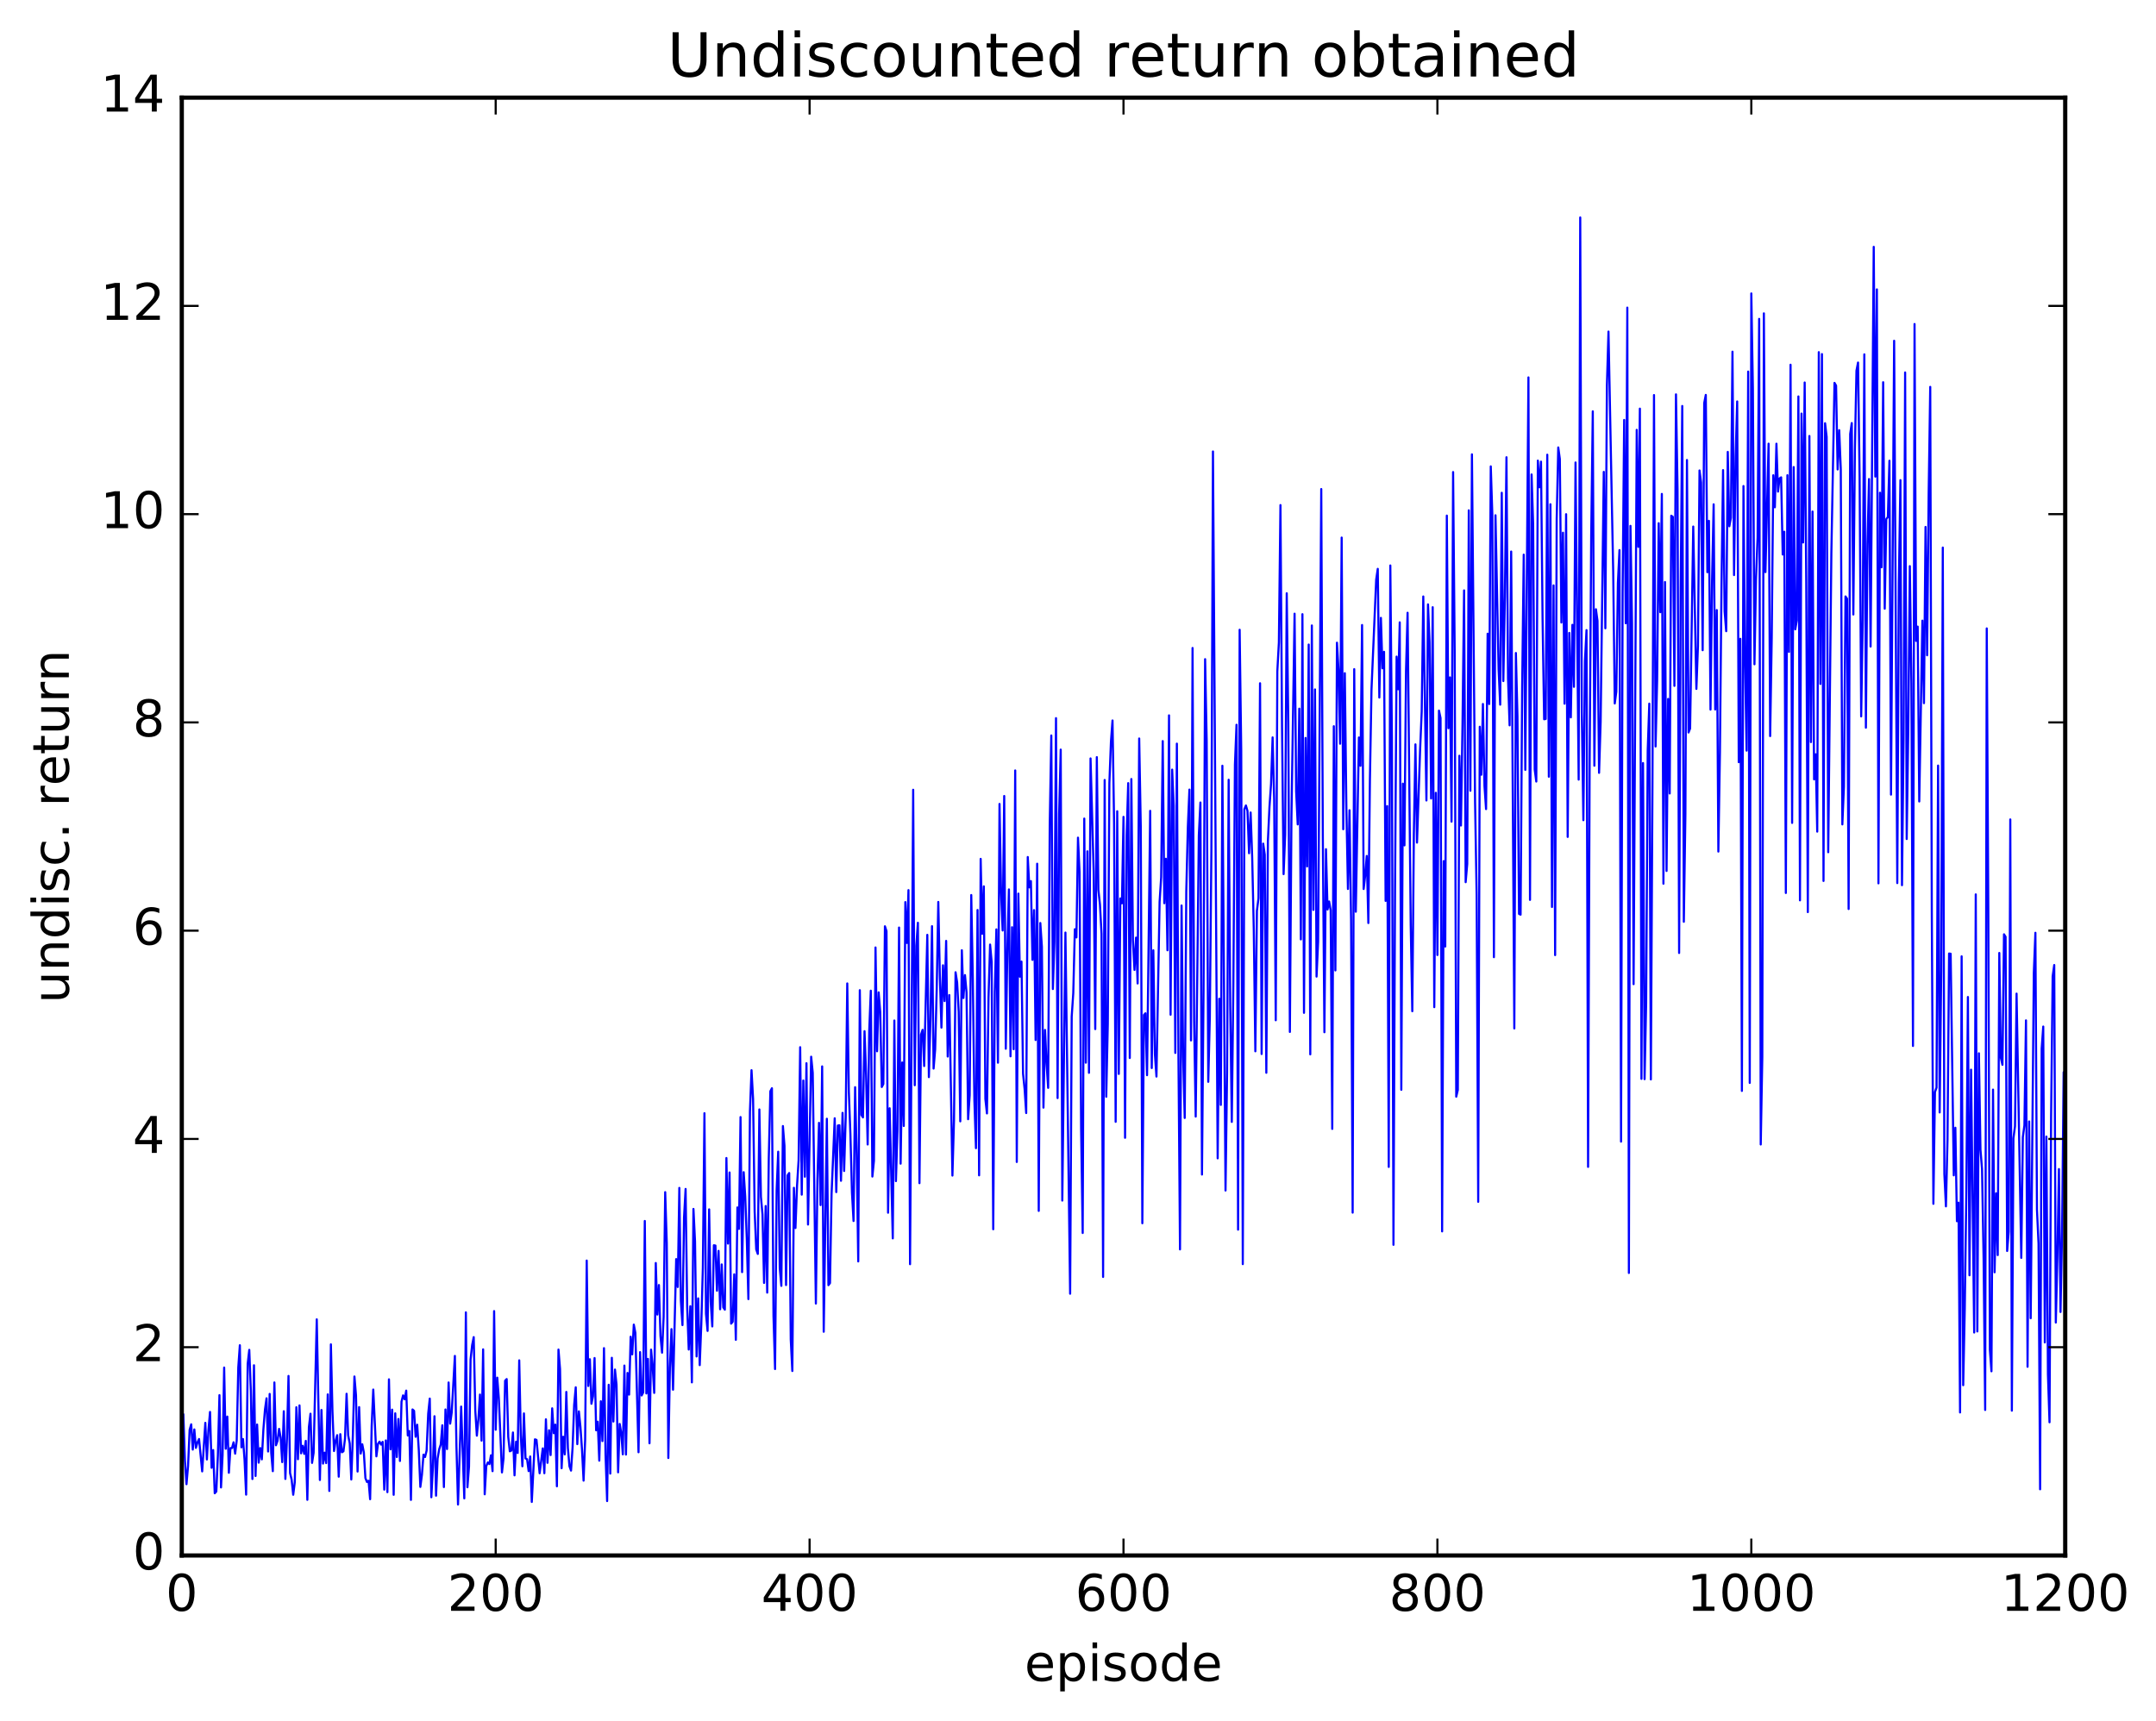<?xml version="1.0" encoding="utf-8" standalone="no"?>
<!DOCTYPE svg PUBLIC "-//W3C//DTD SVG 1.1//EN"
  "http://www.w3.org/Graphics/SVG/1.1/DTD/svg11.dtd">
<!-- Created with matplotlib (http://matplotlib.org/) -->
<svg height="408pt" version="1.1" viewBox="0 0 511 408" width="511pt" xmlns="http://www.w3.org/2000/svg" xmlns:xlink="http://www.w3.org/1999/xlink">
 <defs>
  <style type="text/css">
*{stroke-linecap:butt;stroke-linejoin:round;stroke-miterlimit:100000;}
  </style>
 </defs>
 <g id="figure_1">
  <g id="patch_1">
   <path d="M 0 408.169 
L 511.954 408.169 
L 511.954 0 
L 0 0 
z
" style="fill:#ffffff;"/>
  </g>
  <g id="axes_1">
   <g id="patch_2">
    <path d="M 43.084 368.742 
L 489.484 368.742 
L 489.484 23.142 
L 43.084 23.142 
z
" style="fill:#ffffff;"/>
   </g>
   <g id="line2d_1">
    <path clip-path="url(#p0ffde5226d)" d="M 43.456 335.354 
L 43.828 346.202 
L 44.2 351.844 
L 44.572 347.537 
L 44.944 338.972 
L 45.316 337.65 
L 45.688 343.638 
L 46.06 338.864 
L 46.432 343.232 
L 46.804 341.949 
L 47.176 341.132 
L 47.92 348.811 
L 48.664 337.299 
L 49.036 345.98 
L 49.408 338.985 
L 49.78 334.716 
L 50.152 347.952 
L 50.524 343.749 
L 50.896 353.991 
L 51.268 353.584 
L 51.64 345.016 
L 52.012 330.736 
L 52.384 352.616 
L 52.756 344.943 
L 53.128 324.196 
L 53.5 343.438 
L 53.872 335.815 
L 54.244 349.133 
L 54.616 343.29 
L 54.988 343.266 
L 55.36 341.912 
L 55.732 344.602 
L 56.104 341.506 
L 56.476 324.163 
L 56.848 318.905 
L 57.22 343.102 
L 57.592 341.134 
L 57.964 346.102 
L 58.336 354.323 
L 58.708 323.306 
L 59.08 320 
L 59.452 329.634 
L 59.824 350.618 
L 60.196 323.655 
L 60.568 349.897 
L 60.94 337.701 
L 61.312 346.742 
L 61.684 343.278 
L 62.056 345.958 
L 62.428 338.83 
L 62.8 334.167 
L 63.172 331.481 
L 63.544 344.095 
L 63.916 330.443 
L 64.288 344.436 
L 64.66 348.759 
L 65.032 327.727 
L 65.404 342.618 
L 65.776 341.577 
L 66.148 338.733 
L 66.52 340.813 
L 66.892 346.613 
L 67.264 334.546 
L 67.636 350.599 
L 68.008 341.075 
L 68.38 326.182 
L 68.752 349.213 
L 69.124 350.787 
L 69.496 354.35 
L 69.868 351.369 
L 70.24 333.602 
L 70.612 345.926 
L 70.984 333.17 
L 71.356 344.528 
L 71.728 342.736 
L 72.1 344.647 
L 72.472 341.578 
L 72.844 355.551 
L 73.216 338.311 
L 73.588 335.138 
L 73.96 346.801 
L 74.332 344.397 
L 75.076 312.767 
L 75.82 350.851 
L 76.192 334.254 
L 76.564 346.961 
L 76.936 344.378 
L 77.308 346.848 
L 77.68 330.559 
L 78.052 353.444 
L 78.424 318.695 
L 78.796 334.569 
L 79.168 343.984 
L 79.54 341.589 
L 79.912 340.223 
L 80.284 350.067 
L 80.656 339.985 
L 81.028 344.284 
L 81.4 344.051 
L 81.772 341.023 
L 82.144 330.412 
L 82.516 340.231 
L 82.888 342.164 
L 83.26 350.726 
L 83.632 340.27 
L 84.004 326.314 
L 84.376 330.772 
L 84.748 348.844 
L 85.12 333.577 
L 85.492 344.582 
L 85.864 342.384 
L 86.236 344.313 
L 86.608 350.414 
L 86.98 351.318 
L 87.352 351.03 
L 87.724 355.401 
L 88.096 338.054 
L 88.468 329.409 
L 89.212 345.242 
L 89.584 342.293 
L 89.956 341.762 
L 90.328 342.462 
L 90.7 341.811 
L 91.072 353.138 
L 91.444 341.473 
L 91.816 353.729 
L 92.188 326.984 
L 92.56 343.584 
L 92.932 334.166 
L 93.304 354.362 
L 93.676 335.046 
L 94.048 345.4 
L 94.42 336.383 
L 94.792 346.341 
L 95.164 332.27 
L 95.536 330.787 
L 95.908 331.72 
L 96.28 329.662 
L 96.652 340.289 
L 97.024 339.231 
L 97.396 355.566 
L 97.768 334.127 
L 98.14 334.451 
L 98.512 340.602 
L 98.884 337.746 
L 99.256 343.726 
L 99.628 352.49 
L 100 349.63 
L 100.372 344.843 
L 100.744 345.405 
L 101.116 343.872 
L 101.488 335.143 
L 101.86 331.55 
L 102.232 354.938 
L 102.604 347.831 
L 102.976 335.733 
L 103.348 354.57 
L 103.72 345.763 
L 104.092 343.573 
L 104.464 342.438 
L 104.836 337.878 
L 105.208 352.526 
L 105.58 334.132 
L 105.952 343.513 
L 106.324 327.734 
L 106.696 337.487 
L 107.068 334.79 
L 107.812 321.435 
L 108.184 342.941 
L 108.556 356.662 
L 109.3 333.45 
L 110.044 355.209 
L 110.416 311.112 
L 110.788 352.572 
L 111.16 347.692 
L 111.532 322.258 
L 111.904 318.872 
L 112.276 316.98 
L 112.648 334.381 
L 113.02 340.338 
L 113.392 336.36 
L 113.764 330.593 
L 114.136 341.512 
L 114.508 319.881 
L 114.88 354.242 
L 115.252 347.563 
L 115.624 346.686 
L 115.996 347.08 
L 116.368 344.989 
L 116.74 348.754 
L 117.112 310.809 
L 117.484 338.939 
L 117.856 326.588 
L 118.228 331.447 
L 118.972 349.056 
L 119.344 345.688 
L 119.716 327.307 
L 120.088 326.923 
L 120.46 340.634 
L 120.832 344.051 
L 121.204 343.864 
L 121.576 339.585 
L 121.948 349.747 
L 122.32 341.772 
L 122.692 344.451 
L 123.064 322.483 
L 123.436 340.17 
L 123.808 347.596 
L 124.18 335.063 
L 124.552 345.736 
L 124.924 345.92 
L 125.296 348.749 
L 125.668 345.278 
L 126.04 356.05 
L 126.784 341.212 
L 127.156 341.337 
L 127.9 349.252 
L 128.644 343.357 
L 129.016 349.239 
L 129.388 336.461 
L 129.76 346.779 
L 130.132 339.054 
L 130.504 344.943 
L 130.876 333.857 
L 131.248 339.758 
L 131.62 337.72 
L 131.992 352.339 
L 132.364 319.926 
L 132.736 324.545 
L 133.108 348.058 
L 133.48 340.595 
L 133.852 344.775 
L 134.224 329.971 
L 134.596 343.256 
L 134.968 347.588 
L 135.34 348.624 
L 135.712 343.113 
L 136.084 333.046 
L 136.456 328.876 
L 136.828 342.349 
L 137.2 334.578 
L 137.572 338.275 
L 137.944 343.672 
L 138.316 351 
L 138.688 341.291 
L 139.06 298.831 
L 139.432 328.56 
L 139.804 322.222 
L 140.176 332.778 
L 140.548 330.985 
L 140.92 321.939 
L 141.292 339.068 
L 141.664 337.03 
L 142.036 346.262 
L 142.408 332.182 
L 142.78 341.621 
L 143.152 319.593 
L 143.524 344.858 
L 143.896 355.846 
L 144.268 328.277 
L 144.64 349.328 
L 145.012 321.88 
L 145.384 336.993 
L 145.756 324.67 
L 146.128 328.261 
L 146.5 349.026 
L 146.872 337.558 
L 147.244 339.704 
L 147.616 344.762 
L 147.988 323.724 
L 148.36 344.817 
L 148.732 325.467 
L 149.104 330.611 
L 149.476 316.887 
L 149.848 321.077 
L 150.22 314.016 
L 150.592 315.988 
L 151.336 344.27 
L 151.708 320.535 
L 152.08 330.814 
L 152.452 330.077 
L 152.824 289.447 
L 153.196 330.331 
L 153.568 322.143 
L 153.94 342.146 
L 154.312 319.945 
L 154.684 323.904 
L 155.056 330.206 
L 155.428 299.409 
L 155.8 311.634 
L 156.172 304.633 
L 156.544 316.727 
L 156.916 320.666 
L 157.288 312.178 
L 157.66 282.612 
L 158.032 294.718 
L 158.404 345.633 
L 158.776 324.219 
L 159.148 315.08 
L 159.52 329.446 
L 160.264 298.484 
L 160.636 305.094 
L 161.008 281.606 
L 161.38 308.427 
L 161.752 314.13 
L 162.124 288.636 
L 162.496 281.856 
L 162.868 309.744 
L 163.24 319.919 
L 163.612 309.657 
L 163.984 327.706 
L 164.356 286.593 
L 164.728 294.299 
L 165.1 321.561 
L 165.472 307.793 
L 165.844 323.622 
L 166.216 313.856 
L 166.588 300.493 
L 166.96 263.898 
L 167.332 311.441 
L 167.704 315.508 
L 168.076 286.69 
L 168.448 308.605 
L 168.82 314.446 
L 169.192 295.201 
L 169.564 295.274 
L 169.936 305.98 
L 170.308 296.532 
L 170.68 310.372 
L 171.052 299.749 
L 171.424 309.912 
L 171.796 310.468 
L 172.168 274.52 
L 172.54 294.805 
L 172.912 277.947 
L 173.284 313.785 
L 173.656 313.328 
L 174.028 302.094 
L 174.4 317.616 
L 174.772 286.234 
L 175.144 291.326 
L 175.516 264.813 
L 175.888 301.569 
L 176.26 277.875 
L 176.632 283.702 
L 177.004 293.901 
L 177.376 307.968 
L 177.748 263.473 
L 178.12 253.703 
L 178.492 260.546 
L 178.864 287.228 
L 179.236 296.178 
L 179.608 297.259 
L 179.98 263.004 
L 180.352 283.735 
L 180.724 287.928 
L 181.096 304.132 
L 181.468 285.904 
L 181.84 306.428 
L 182.212 274.493 
L 182.584 258.688 
L 182.956 257.98 
L 183.328 311.945 
L 183.7 324.547 
L 184.072 282.213 
L 184.444 273.022 
L 184.816 300.615 
L 185.188 304.827 
L 185.56 266.942 
L 185.932 271.628 
L 186.304 304.636 
L 186.676 278.621 
L 187.048 278.073 
L 187.42 317.519 
L 187.792 325.01 
L 188.164 281.582 
L 188.536 291.108 
L 188.908 281.122 
L 189.28 275.056 
L 189.652 248.251 
L 190.024 283.204 
L 190.396 256.149 
L 190.768 278.955 
L 191.14 252.049 
L 191.512 290.289 
L 192.256 250.506 
L 192.628 254.31 
L 193.372 309.022 
L 193.744 279.682 
L 194.116 266.183 
L 194.488 285.676 
L 194.86 252.799 
L 195.232 315.705 
L 195.976 265.214 
L 196.348 304.666 
L 196.72 304.17 
L 197.092 283.057 
L 197.836 265.103 
L 198.208 282.599 
L 198.58 266.82 
L 198.952 266.754 
L 199.324 279.917 
L 199.696 263.817 
L 200.068 277.597 
L 200.44 264.916 
L 200.812 233.133 
L 201.184 258.778 
L 201.556 268.797 
L 201.928 282.708 
L 202.3 289.45 
L 202.672 257.731 
L 203.044 273.812 
L 203.416 299.036 
L 203.788 234.734 
L 204.16 264.303 
L 204.532 264.897 
L 204.904 244.452 
L 205.276 254.779 
L 205.648 271.31 
L 206.02 244.352 
L 206.392 234.853 
L 206.764 278.913 
L 207.136 275.164 
L 207.508 224.609 
L 207.88 249.212 
L 208.252 235.255 
L 208.624 239.898 
L 208.996 257.684 
L 209.368 256.959 
L 209.74 219.587 
L 210.112 220.737 
L 210.484 287.488 
L 210.856 262.721 
L 211.6 293.569 
L 211.972 241.923 
L 212.344 279.998 
L 212.716 267.922 
L 213.088 219.887 
L 213.46 275.859 
L 213.832 251.874 
L 214.204 266.923 
L 214.576 213.853 
L 214.948 223.534 
L 215.32 211.008 
L 215.692 299.69 
L 216.436 187.221 
L 216.808 257.267 
L 217.18 224.192 
L 217.552 218.757 
L 217.924 280.481 
L 218.296 245.27 
L 218.668 244.136 
L 219.04 252.716 
L 219.784 221.611 
L 220.156 255.342 
L 220.528 241.659 
L 220.9 219.562 
L 221.272 253.316 
L 221.644 248.796 
L 222.016 234.48 
L 222.388 213.816 
L 222.76 231.559 
L 223.132 243.606 
L 223.504 228.832 
L 223.876 237.316 
L 224.248 223.048 
L 224.62 250.46 
L 224.992 235.897 
L 225.736 278.682 
L 226.108 265.683 
L 226.48 230.484 
L 226.852 232.879 
L 227.224 239.886 
L 227.596 265.829 
L 227.968 225.269 
L 228.34 236.597 
L 228.712 231.158 
L 229.084 235.267 
L 229.456 265.32 
L 229.828 259.609 
L 230.2 212.176 
L 230.572 232.154 
L 230.944 260.938 
L 231.316 272.183 
L 231.688 215.725 
L 232.06 278.625 
L 232.432 203.608 
L 232.804 221.368 
L 233.176 210.121 
L 233.548 260.514 
L 233.92 263.951 
L 234.292 236.421 
L 234.664 223.918 
L 235.036 228.063 
L 235.408 291.407 
L 235.78 235.117 
L 236.152 220.32 
L 236.524 251.924 
L 236.896 190.585 
L 237.268 211.52 
L 237.64 220.581 
L 238.012 188.699 
L 238.384 248.615 
L 238.756 225.198 
L 239.128 210.843 
L 239.5 250.415 
L 239.872 219.807 
L 240.244 248.728 
L 240.616 182.643 
L 240.988 275.456 
L 241.36 211.837 
L 241.732 231.536 
L 242.104 227.956 
L 242.476 254.526 
L 242.848 258.185 
L 243.22 263.86 
L 243.592 203.167 
L 243.964 210.365 
L 244.336 208.876 
L 244.708 227.544 
L 245.08 215.746 
L 245.452 246.547 
L 245.824 204.753 
L 246.196 287.055 
L 246.568 218.81 
L 246.94 224.412 
L 247.312 262.574 
L 247.684 244.162 
L 248.056 252.249 
L 248.428 257.886 
L 248.8 195.51 
L 249.172 174.355 
L 249.544 234.461 
L 249.916 223.287 
L 250.288 170.247 
L 250.66 260.311 
L 251.032 192.919 
L 251.404 177.704 
L 251.776 284.607 
L 252.52 221.075 
L 253.636 306.69 
L 254.008 240.993 
L 254.38 235.429 
L 254.752 220.276 
L 255.124 222.224 
L 255.496 198.577 
L 255.868 206.78 
L 256.24 267.566 
L 256.612 292.29 
L 256.984 194.054 
L 257.356 251.92 
L 257.728 201.815 
L 258.1 254.323 
L 258.472 179.793 
L 259.216 206.689 
L 259.588 243.955 
L 259.96 179.486 
L 260.332 210.934 
L 260.704 214.41 
L 261.076 221.388 
L 261.448 302.711 
L 261.82 184.905 
L 262.192 260 
L 262.564 242.707 
L 262.936 185.659 
L 263.308 175.848 
L 263.68 170.796 
L 264.052 195.116 
L 264.424 265.936 
L 264.796 192.319 
L 265.168 254.586 
L 265.54 212.992 
L 265.912 214.14 
L 266.284 193.648 
L 266.656 269.724 
L 267.028 198.043 
L 267.4 185.651 
L 267.772 250.807 
L 268.144 184.678 
L 268.516 222.984 
L 268.888 229.93 
L 269.26 222.271 
L 269.632 233.137 
L 270.004 175.07 
L 270.376 195.904 
L 270.748 289.983 
L 271.12 240.606 
L 271.492 240.213 
L 271.864 254.888 
L 272.608 192.219 
L 272.98 253.192 
L 273.352 225.278 
L 273.724 249.874 
L 274.096 255.208 
L 274.84 213.793 
L 275.212 207.961 
L 275.584 175.684 
L 275.956 214.116 
L 276.328 203.58 
L 276.7 225.273 
L 277.072 169.584 
L 277.444 240.546 
L 277.816 182.446 
L 278.188 191.036 
L 278.56 249.604 
L 278.932 176.288 
L 279.304 249.655 
L 279.676 296.182 
L 280.048 214.661 
L 280.42 250.529 
L 280.792 265.024 
L 281.164 211.339 
L 281.536 196.011 
L 281.908 187.181 
L 282.28 246.64 
L 282.652 153.613 
L 283.024 241.979 
L 283.396 264.698 
L 284.14 198.012 
L 284.512 190.243 
L 284.884 278.436 
L 285.256 234.617 
L 285.628 156.261 
L 286 175.704 
L 286.372 256.455 
L 286.744 241.251 
L 287.116 201.678 
L 287.488 107.027 
L 288.604 274.594 
L 288.976 236.759 
L 289.348 261.932 
L 289.72 181.527 
L 290.464 282.224 
L 290.836 254.29 
L 291.208 184.851 
L 291.58 238.325 
L 291.952 265.957 
L 292.324 233.08 
L 292.696 181.251 
L 293.068 171.816 
L 293.44 291.504 
L 293.812 149.292 
L 294.184 177.856 
L 294.556 299.672 
L 294.928 191.822 
L 295.3 190.945 
L 295.672 192.253 
L 296.044 202.273 
L 296.416 192.612 
L 296.788 203.348 
L 297.16 220.222 
L 297.532 249.218 
L 297.904 215.92 
L 298.276 212.95 
L 298.648 161.976 
L 299.02 249.862 
L 299.392 199.993 
L 299.764 202.617 
L 300.136 254.311 
L 300.508 199.423 
L 300.88 191.306 
L 301.252 185.867 
L 301.624 174.81 
L 301.996 189.633 
L 302.368 241.861 
L 302.74 159.162 
L 303.112 152.304 
L 303.484 119.733 
L 303.856 172.162 
L 304.228 207.225 
L 304.6 197.862 
L 304.972 140.641 
L 305.344 171.288 
L 305.716 244.63 
L 306.088 193.695 
L 306.832 145.48 
L 307.204 187.591 
L 307.576 195.436 
L 307.948 167.995 
L 308.32 222.69 
L 308.692 145.598 
L 309.064 240.104 
L 309.436 174.937 
L 309.808 205.401 
L 310.18 152.802 
L 310.552 249.949 
L 310.924 148.273 
L 311.296 215.701 
L 311.668 163.435 
L 312.04 231.511 
L 312.412 223.202 
L 313.156 115.934 
L 313.528 198.689 
L 313.9 244.701 
L 314.272 201.313 
L 314.644 215.608 
L 315.016 213.705 
L 315.388 215.798 
L 315.76 267.617 
L 316.132 172.16 
L 316.504 230.048 
L 316.876 152.359 
L 317.248 158.835 
L 317.62 176.307 
L 317.992 127.438 
L 318.364 196.581 
L 318.736 159.586 
L 319.108 191.596 
L 319.48 210.743 
L 319.852 192.079 
L 320.224 218.03 
L 320.596 287.467 
L 320.968 158.625 
L 321.34 216.137 
L 322.084 174.828 
L 322.456 181.54 
L 322.828 148.165 
L 323.2 210.747 
L 323.572 207.501 
L 323.944 202.914 
L 324.316 218.814 
L 324.688 184.783 
L 325.06 163.469 
L 326.176 137.388 
L 326.548 134.853 
L 326.92 165.361 
L 327.292 146.476 
L 327.664 158.42 
L 328.036 154.519 
L 328.408 213.561 
L 328.78 191.09 
L 329.152 276.629 
L 329.524 134.051 
L 329.896 174.833 
L 330.268 295.097 
L 330.64 210.704 
L 331.012 155.659 
L 331.384 163.401 
L 331.756 147.533 
L 332.128 258.349 
L 332.5 185.773 
L 332.872 200.403 
L 333.244 158.968 
L 333.616 145.263 
L 334.36 219.305 
L 334.732 239.723 
L 335.104 197.707 
L 335.476 176.463 
L 335.848 199.749 
L 336.592 177.515 
L 336.964 168.685 
L 337.336 141.401 
L 338.08 189.758 
L 338.452 143.275 
L 338.824 152.241 
L 339.196 189.286 
L 339.568 143.946 
L 339.94 238.756 
L 340.312 187.946 
L 340.684 226.396 
L 341.056 168.457 
L 341.428 170.229 
L 341.8 291.914 
L 342.172 204.128 
L 342.544 224.391 
L 342.916 122.231 
L 343.288 172.623 
L 343.66 160.585 
L 344.032 194.777 
L 344.404 111.907 
L 344.776 154.212 
L 345.148 259.978 
L 345.52 258.386 
L 345.892 179.158 
L 346.264 195.695 
L 346.636 171.595 
L 347.008 139.96 
L 347.38 209.129 
L 347.752 204.803 
L 348.124 120.977 
L 348.496 187.458 
L 348.868 107.707 
L 349.612 190.196 
L 349.984 212.225 
L 350.356 284.9 
L 350.728 172.286 
L 351.1 183.66 
L 351.472 166.889 
L 351.844 186.323 
L 352.216 191.801 
L 352.588 150.224 
L 352.96 166.897 
L 353.332 110.563 
L 353.704 122.152 
L 354.076 226.906 
L 354.448 122.151 
L 355.192 158.723 
L 355.564 167.051 
L 355.936 116.817 
L 356.308 161.454 
L 356.68 141.447 
L 357.052 108.395 
L 357.424 160.824 
L 357.796 171.947 
L 358.168 130.75 
L 358.912 243.802 
L 359.284 154.801 
L 359.656 169.811 
L 360.028 216.648 
L 360.4 216.83 
L 360.772 163.075 
L 361.144 131.488 
L 361.516 182.505 
L 362.26 89.467 
L 362.632 213.325 
L 363.004 112.478 
L 363.376 124.348 
L 363.748 182.416 
L 364.12 185.273 
L 364.492 109.193 
L 364.864 115.507 
L 365.236 109.437 
L 365.608 146.523 
L 365.98 170.508 
L 366.352 170.432 
L 366.724 107.795 
L 367.096 184.127 
L 367.468 119.54 
L 367.84 215.005 
L 368.212 138.78 
L 368.584 226.419 
L 368.956 123.024 
L 369.328 106.075 
L 369.7 108.794 
L 370.072 147.575 
L 370.444 126.283 
L 370.816 166.816 
L 371.188 121.895 
L 371.56 198.396 
L 371.932 150.037 
L 372.304 170.058 
L 372.676 148.128 
L 373.048 162.816 
L 373.42 109.637 
L 374.164 184.815 
L 374.536 51.553 
L 374.908 168.746 
L 375.28 194.434 
L 375.652 156.722 
L 376.024 149.38 
L 376.396 276.619 
L 376.768 180.23 
L 377.14 126.786 
L 377.512 97.513 
L 377.884 181.519 
L 378.256 144.427 
L 378.628 147.176 
L 379 183.211 
L 379.372 171.098 
L 380.116 111.864 
L 380.488 148.941 
L 380.86 91.387 
L 381.232 78.603 
L 382.348 135.407 
L 382.72 166.761 
L 383.092 163.969 
L 383.464 138.223 
L 383.836 130.404 
L 384.208 270.635 
L 384.58 140.412 
L 384.952 99.549 
L 385.324 147.755 
L 385.696 72.92 
L 386.068 301.769 
L 386.44 124.663 
L 386.812 147.81 
L 387.184 233.306 
L 387.928 101.901 
L 388.3 129.631 
L 388.672 96.872 
L 389.044 255.755 
L 389.416 180.893 
L 389.788 255.822 
L 390.16 237.856 
L 390.532 177.906 
L 390.904 166.804 
L 391.276 255.886 
L 391.648 186.9 
L 392.02 93.651 
L 392.392 176.961 
L 392.764 161.183 
L 393.136 124.031 
L 393.508 145.123 
L 393.88 117.09 
L 394.252 209.492 
L 394.624 137.973 
L 394.996 206.467 
L 395.368 165.693 
L 395.74 188.1 
L 396.112 122.26 
L 396.484 122.521 
L 396.856 162.594 
L 397.228 93.488 
L 397.6 115.981 
L 397.972 225.913 
L 398.344 139.122 
L 398.716 96.244 
L 399.088 218.512 
L 399.46 193.083 
L 399.832 109.052 
L 400.204 173.646 
L 400.576 172.695 
L 401.32 124.824 
L 402.064 163.31 
L 402.436 153.162 
L 402.808 111.527 
L 403.18 114.368 
L 403.552 154.135 
L 403.924 95.537 
L 404.296 93.619 
L 404.668 135.643 
L 405.04 123.476 
L 405.412 168.213 
L 405.784 137.62 
L 406.156 119.554 
L 406.528 168.188 
L 406.9 144.625 
L 407.272 201.871 
L 407.644 178.353 
L 408.016 138.992 
L 408.388 111.445 
L 408.76 144.943 
L 409.132 149.631 
L 409.504 107.129 
L 409.876 124.759 
L 410.248 122.737 
L 410.62 83.369 
L 410.992 136.327 
L 411.364 108.323 
L 411.736 95.168 
L 412.108 180.683 
L 412.48 151.43 
L 412.852 258.611 
L 413.224 115.223 
L 413.596 156.684 
L 413.968 177.944 
L 414.34 88.084 
L 414.712 256.714 
L 415.084 69.563 
L 415.456 92.128 
L 415.828 157.473 
L 416.2 137.15 
L 416.572 127.439 
L 416.944 75.596 
L 417.316 271.308 
L 417.688 250.535 
L 418.06 74.286 
L 418.432 135.629 
L 419.176 105.177 
L 419.548 174.497 
L 419.92 151.305 
L 420.292 112.666 
L 420.664 120.255 
L 421.036 105.186 
L 421.408 116.545 
L 421.78 113.415 
L 422.152 113.16 
L 422.524 131.447 
L 422.896 126.048 
L 423.268 211.693 
L 423.64 112.655 
L 424.012 154.539 
L 424.384 86.462 
L 424.756 195.076 
L 425.128 110.722 
L 425.5 149.189 
L 425.872 147.084 
L 426.244 93.981 
L 426.616 213.437 
L 426.988 98.044 
L 427.36 128.601 
L 427.732 90.677 
L 428.104 138.042 
L 428.476 216.222 
L 428.848 103.358 
L 429.22 175.921 
L 429.592 121.269 
L 429.964 184.759 
L 430.336 178.81 
L 430.708 197.144 
L 431.08 83.482 
L 431.452 162.135 
L 431.824 83.94 
L 432.196 208.837 
L 432.568 100.329 
L 432.94 103.57 
L 433.312 202.022 
L 434.056 131.115 
L 434.8 90.77 
L 435.172 91.411 
L 435.544 111.289 
L 435.916 101.98 
L 436.288 111.253 
L 436.66 195.432 
L 437.032 186.523 
L 437.404 141.394 
L 437.776 141.934 
L 438.148 215.491 
L 438.52 102.874 
L 438.892 100.292 
L 439.264 145.672 
L 439.636 106.438 
L 440.008 87.869 
L 440.38 85.947 
L 440.752 113.184 
L 441.124 169.829 
L 441.496 146.964 
L 441.868 84.004 
L 442.24 172.504 
L 442.612 128.958 
L 442.984 113.564 
L 443.356 153.263 
L 444.1 58.515 
L 444.472 112.981 
L 444.844 68.604 
L 445.216 209.404 
L 445.588 116.808 
L 445.96 134.479 
L 446.332 90.612 
L 446.704 144.298 
L 447.076 123.04 
L 447.448 122.576 
L 447.82 109.223 
L 448.192 188.371 
L 448.936 80.784 
L 449.68 209.342 
L 450.052 138.155 
L 450.424 113.823 
L 450.796 209.843 
L 451.168 175.345 
L 451.54 88.295 
L 451.912 198.897 
L 452.284 173.088 
L 452.656 134.209 
L 453.028 162.038 
L 453.4 247.955 
L 453.772 76.814 
L 454.144 151.929 
L 454.516 148.543 
L 454.888 189.996 
L 455.632 147.133 
L 456.004 166.689 
L 456.376 124.916 
L 456.748 155.342 
L 457.12 116.985 
L 457.492 91.714 
L 457.864 216.146 
L 458.236 285.377 
L 458.608 258.883 
L 458.98 257.835 
L 459.352 181.489 
L 459.724 263.714 
L 460.096 230.099 
L 460.468 129.808 
L 460.84 278.272 
L 461.212 285.982 
L 461.584 270.216 
L 461.956 226.042 
L 462.328 226.096 
L 463.072 278.621 
L 463.444 267.341 
L 463.816 289.505 
L 464.188 285.096 
L 464.56 334.838 
L 464.932 226.71 
L 465.304 328.375 
L 465.676 310.195 
L 466.048 282.522 
L 466.42 236.349 
L 466.792 302.318 
L 467.164 253.584 
L 467.908 315.886 
L 468.28 212.026 
L 468.652 315.632 
L 469.024 249.695 
L 469.396 272.55 
L 469.768 277.131 
L 470.14 298.361 
L 470.512 334.247 
L 470.884 148.973 
L 471.256 215.97 
L 471.628 319.991 
L 472 325.078 
L 472.372 258.302 
L 472.744 301.608 
L 473.116 282.89 
L 473.488 297.535 
L 473.86 225.909 
L 474.232 250.773 
L 474.604 252.423 
L 474.976 221.489 
L 475.348 222.08 
L 475.72 296.559 
L 476.092 291.966 
L 476.464 194.258 
L 476.836 334.413 
L 477.208 269.848 
L 477.58 266.99 
L 477.952 235.548 
L 479.068 298.192 
L 479.44 269.57 
L 479.812 266.76 
L 480.184 241.892 
L 480.556 324.01 
L 480.928 265.851 
L 481.3 312.506 
L 482.044 230.608 
L 482.416 221.129 
L 482.788 286.751 
L 483.16 294.793 
L 483.532 353.052 
L 483.904 248.593 
L 484.276 243.354 
L 484.648 318.242 
L 485.02 269.443 
L 485.392 325.835 
L 485.764 337.167 
L 486.136 264.643 
L 486.508 231.434 
L 486.88 228.769 
L 487.252 313.521 
L 487.624 298.191 
L 487.996 277.145 
L 488.368 311.02 
L 488.74 292.103 
L 489.112 254.192 
L 489.484 264.9 
L 489.484 264.9 
" style="fill:none;stroke:#0000ff;stroke-linecap:square;stroke-width:0.5;"/>
   </g>
   <g id="patch_3">
    <path d="M 489.484 368.742 
L 489.484 23.142 
" style="fill:none;stroke:#000000;stroke-linecap:square;stroke-linejoin:miter;"/>
   </g>
   <g id="patch_4">
    <path d="M 43.084 23.142 
L 489.484 23.142 
" style="fill:none;stroke:#000000;stroke-linecap:square;stroke-linejoin:miter;"/>
   </g>
   <g id="patch_5">
    <path d="M 43.084 368.742 
L 43.084 23.142 
" style="fill:none;stroke:#000000;stroke-linecap:square;stroke-linejoin:miter;"/>
   </g>
   <g id="patch_6">
    <path d="M 43.084 368.742 
L 489.484 368.742 
" style="fill:none;stroke:#000000;stroke-linecap:square;stroke-linejoin:miter;"/>
   </g>
   <g id="matplotlib.axis_1">
    <g id="xtick_1">
     <g id="line2d_2">
      <defs>
       <path d="M 0 0 
L 0 -4 
" id="m63afa72012" style="stroke:#000000;stroke-width:0.5;"/>
      </defs>
      <g>
       <use style="stroke:#000000;stroke-width:0.5;" x="43.084" xlink:href="#m63afa72012" y="368.742"/>
      </g>
     </g>
     <g id="line2d_3">
      <defs>
       <path d="M 0 0 
L 0 4 
" id="m0dae0f33d1" style="stroke:#000000;stroke-width:0.5;"/>
      </defs>
      <g>
       <use style="stroke:#000000;stroke-width:0.5;" x="43.084" xlink:href="#m0dae0f33d1" y="23.142"/>
      </g>
     </g>
     <g id="text_1">
      <!-- 0 -->
      <defs>
       <path d="M 31.781 66.406 
Q 24.172 66.406 20.328 58.906 
Q 16.5 51.422 16.5 36.375 
Q 16.5 21.391 20.328 13.891 
Q 24.172 6.391 31.781 6.391 
Q 39.453 6.391 43.281 13.891 
Q 47.125 21.391 47.125 36.375 
Q 47.125 51.422 43.281 58.906 
Q 39.453 66.406 31.781 66.406 
M 31.781 74.219 
Q 44.047 74.219 50.516 64.516 
Q 56.984 54.828 56.984 36.375 
Q 56.984 17.969 50.516 8.266 
Q 44.047 -1.422 31.781 -1.422 
Q 19.531 -1.422 13.062 8.266 
Q 6.594 17.969 6.594 36.375 
Q 6.594 54.828 13.062 64.516 
Q 19.531 74.219 31.781 74.219 
" id="BitstreamVeraSans-Roman-30"/>
      </defs>
      <g transform="translate(39.266 381.86)scale(0.12 -0.12)">
       <use xlink:href="#BitstreamVeraSans-Roman-30"/>
      </g>
     </g>
    </g>
    <g id="xtick_2">
     <g id="line2d_4">
      <g>
       <use style="stroke:#000000;stroke-width:0.5;" x="117.484" xlink:href="#m63afa72012" y="368.742"/>
      </g>
     </g>
     <g id="line2d_5">
      <g>
       <use style="stroke:#000000;stroke-width:0.5;" x="117.484" xlink:href="#m0dae0f33d1" y="23.142"/>
      </g>
     </g>
     <g id="text_2">
      <!-- 200 -->
      <defs>
       <path d="M 19.188 8.297 
L 53.609 8.297 
L 53.609 0 
L 7.328 0 
L 7.328 8.297 
Q 12.938 14.109 22.625 23.891 
Q 32.328 33.688 34.812 36.531 
Q 39.547 41.844 41.422 45.531 
Q 43.312 49.219 43.312 52.781 
Q 43.312 58.594 39.234 62.25 
Q 35.156 65.922 28.609 65.922 
Q 23.969 65.922 18.812 64.312 
Q 13.672 62.703 7.812 59.422 
L 7.812 69.391 
Q 13.766 71.781 18.938 73 
Q 24.125 74.219 28.422 74.219 
Q 39.75 74.219 46.484 68.547 
Q 53.219 62.891 53.219 53.422 
Q 53.219 48.922 51.531 44.891 
Q 49.859 40.875 45.406 35.406 
Q 44.188 33.984 37.641 27.219 
Q 31.109 20.453 19.188 8.297 
" id="BitstreamVeraSans-Roman-32"/>
      </defs>
      <g transform="translate(106.031 381.86)scale(0.12 -0.12)">
       <use xlink:href="#BitstreamVeraSans-Roman-32"/>
       <use x="63.623" xlink:href="#BitstreamVeraSans-Roman-30"/>
       <use x="127.246" xlink:href="#BitstreamVeraSans-Roman-30"/>
      </g>
     </g>
    </g>
    <g id="xtick_3">
     <g id="line2d_6">
      <g>
       <use style="stroke:#000000;stroke-width:0.5;" x="191.884" xlink:href="#m63afa72012" y="368.742"/>
      </g>
     </g>
     <g id="line2d_7">
      <g>
       <use style="stroke:#000000;stroke-width:0.5;" x="191.884" xlink:href="#m0dae0f33d1" y="23.142"/>
      </g>
     </g>
     <g id="text_3">
      <!-- 400 -->
      <defs>
       <path d="M 37.797 64.312 
L 12.891 25.391 
L 37.797 25.391 
z
M 35.203 72.906 
L 47.609 72.906 
L 47.609 25.391 
L 58.016 25.391 
L 58.016 17.188 
L 47.609 17.188 
L 47.609 0 
L 37.797 0 
L 37.797 17.188 
L 4.891 17.188 
L 4.891 26.703 
z
" id="BitstreamVeraSans-Roman-34"/>
      </defs>
      <g transform="translate(180.431 381.86)scale(0.12 -0.12)">
       <use xlink:href="#BitstreamVeraSans-Roman-34"/>
       <use x="63.623" xlink:href="#BitstreamVeraSans-Roman-30"/>
       <use x="127.246" xlink:href="#BitstreamVeraSans-Roman-30"/>
      </g>
     </g>
    </g>
    <g id="xtick_4">
     <g id="line2d_8">
      <g>
       <use style="stroke:#000000;stroke-width:0.5;" x="266.284" xlink:href="#m63afa72012" y="368.742"/>
      </g>
     </g>
     <g id="line2d_9">
      <g>
       <use style="stroke:#000000;stroke-width:0.5;" x="266.284" xlink:href="#m0dae0f33d1" y="23.142"/>
      </g>
     </g>
     <g id="text_4">
      <!-- 600 -->
      <defs>
       <path d="M 33.016 40.375 
Q 26.375 40.375 22.484 35.828 
Q 18.609 31.297 18.609 23.391 
Q 18.609 15.531 22.484 10.953 
Q 26.375 6.391 33.016 6.391 
Q 39.656 6.391 43.531 10.953 
Q 47.406 15.531 47.406 23.391 
Q 47.406 31.297 43.531 35.828 
Q 39.656 40.375 33.016 40.375 
M 52.594 71.297 
L 52.594 62.312 
Q 48.875 64.062 45.094 64.984 
Q 41.312 65.922 37.594 65.922 
Q 27.828 65.922 22.672 59.328 
Q 17.531 52.734 16.797 39.406 
Q 19.672 43.656 24.016 45.922 
Q 28.375 48.188 33.594 48.188 
Q 44.578 48.188 50.953 41.516 
Q 57.328 34.859 57.328 23.391 
Q 57.328 12.156 50.688 5.359 
Q 44.047 -1.422 33.016 -1.422 
Q 20.359 -1.422 13.672 8.266 
Q 6.984 17.969 6.984 36.375 
Q 6.984 53.656 15.188 63.938 
Q 23.391 74.219 37.203 74.219 
Q 40.922 74.219 44.703 73.484 
Q 48.484 72.75 52.594 71.297 
" id="BitstreamVeraSans-Roman-36"/>
      </defs>
      <g transform="translate(254.831 381.86)scale(0.12 -0.12)">
       <use xlink:href="#BitstreamVeraSans-Roman-36"/>
       <use x="63.623" xlink:href="#BitstreamVeraSans-Roman-30"/>
       <use x="127.246" xlink:href="#BitstreamVeraSans-Roman-30"/>
      </g>
     </g>
    </g>
    <g id="xtick_5">
     <g id="line2d_10">
      <g>
       <use style="stroke:#000000;stroke-width:0.5;" x="340.684" xlink:href="#m63afa72012" y="368.742"/>
      </g>
     </g>
     <g id="line2d_11">
      <g>
       <use style="stroke:#000000;stroke-width:0.5;" x="340.684" xlink:href="#m0dae0f33d1" y="23.142"/>
      </g>
     </g>
     <g id="text_5">
      <!-- 800 -->
      <defs>
       <path d="M 31.781 34.625 
Q 24.75 34.625 20.719 30.859 
Q 16.703 27.094 16.703 20.516 
Q 16.703 13.922 20.719 10.156 
Q 24.75 6.391 31.781 6.391 
Q 38.812 6.391 42.859 10.172 
Q 46.922 13.969 46.922 20.516 
Q 46.922 27.094 42.891 30.859 
Q 38.875 34.625 31.781 34.625 
M 21.922 38.812 
Q 15.578 40.375 12.031 44.719 
Q 8.5 49.078 8.5 55.328 
Q 8.5 64.062 14.719 69.141 
Q 20.953 74.219 31.781 74.219 
Q 42.672 74.219 48.875 69.141 
Q 55.078 64.062 55.078 55.328 
Q 55.078 49.078 51.531 44.719 
Q 48 40.375 41.703 38.812 
Q 48.828 37.156 52.797 32.312 
Q 56.781 27.484 56.781 20.516 
Q 56.781 9.906 50.312 4.234 
Q 43.844 -1.422 31.781 -1.422 
Q 19.734 -1.422 13.25 4.234 
Q 6.781 9.906 6.781 20.516 
Q 6.781 27.484 10.781 32.312 
Q 14.797 37.156 21.922 38.812 
M 18.312 54.391 
Q 18.312 48.734 21.844 45.562 
Q 25.391 42.391 31.781 42.391 
Q 38.141 42.391 41.719 45.562 
Q 45.312 48.734 45.312 54.391 
Q 45.312 60.062 41.719 63.234 
Q 38.141 66.406 31.781 66.406 
Q 25.391 66.406 21.844 63.234 
Q 18.312 60.062 18.312 54.391 
" id="BitstreamVeraSans-Roman-38"/>
      </defs>
      <g transform="translate(329.231 381.86)scale(0.12 -0.12)">
       <use xlink:href="#BitstreamVeraSans-Roman-38"/>
       <use x="63.623" xlink:href="#BitstreamVeraSans-Roman-30"/>
       <use x="127.246" xlink:href="#BitstreamVeraSans-Roman-30"/>
      </g>
     </g>
    </g>
    <g id="xtick_6">
     <g id="line2d_12">
      <g>
       <use style="stroke:#000000;stroke-width:0.5;" x="415.084" xlink:href="#m63afa72012" y="368.742"/>
      </g>
     </g>
     <g id="line2d_13">
      <g>
       <use style="stroke:#000000;stroke-width:0.5;" x="415.084" xlink:href="#m0dae0f33d1" y="23.142"/>
      </g>
     </g>
     <g id="text_6">
      <!-- 1000 -->
      <defs>
       <path d="M 12.406 8.297 
L 28.516 8.297 
L 28.516 63.922 
L 10.984 60.406 
L 10.984 69.391 
L 28.422 72.906 
L 38.281 72.906 
L 38.281 8.297 
L 54.391 8.297 
L 54.391 0 
L 12.406 0 
z
" id="BitstreamVeraSans-Roman-31"/>
      </defs>
      <g transform="translate(399.814 381.86)scale(0.12 -0.12)">
       <use xlink:href="#BitstreamVeraSans-Roman-31"/>
       <use x="63.623" xlink:href="#BitstreamVeraSans-Roman-30"/>
       <use x="127.246" xlink:href="#BitstreamVeraSans-Roman-30"/>
       <use x="190.869" xlink:href="#BitstreamVeraSans-Roman-30"/>
      </g>
     </g>
    </g>
    <g id="xtick_7">
     <g id="line2d_14">
      <g>
       <use style="stroke:#000000;stroke-width:0.5;" x="489.484" xlink:href="#m63afa72012" y="368.742"/>
      </g>
     </g>
     <g id="line2d_15">
      <g>
       <use style="stroke:#000000;stroke-width:0.5;" x="489.484" xlink:href="#m0dae0f33d1" y="23.142"/>
      </g>
     </g>
     <g id="text_7">
      <!-- 1200 -->
      <g transform="translate(474.214 381.86)scale(0.12 -0.12)">
       <use xlink:href="#BitstreamVeraSans-Roman-31"/>
       <use x="63.623" xlink:href="#BitstreamVeraSans-Roman-32"/>
       <use x="127.246" xlink:href="#BitstreamVeraSans-Roman-30"/>
       <use x="190.869" xlink:href="#BitstreamVeraSans-Roman-30"/>
      </g>
     </g>
    </g>
    <g id="text_8">
     <!-- episode -->
     <defs>
      <path d="M 9.422 54.688 
L 18.406 54.688 
L 18.406 0 
L 9.422 0 
z
M 9.422 75.984 
L 18.406 75.984 
L 18.406 64.594 
L 9.422 64.594 
z
" id="BitstreamVeraSans-Roman-69"/>
      <path d="M 45.406 46.391 
L 45.406 75.984 
L 54.391 75.984 
L 54.391 0 
L 45.406 0 
L 45.406 8.203 
Q 42.578 3.328 38.25 0.953 
Q 33.938 -1.422 27.875 -1.422 
Q 17.969 -1.422 11.734 6.484 
Q 5.516 14.406 5.516 27.297 
Q 5.516 40.188 11.734 48.094 
Q 17.969 56 27.875 56 
Q 33.938 56 38.25 53.625 
Q 42.578 51.266 45.406 46.391 
M 14.797 27.297 
Q 14.797 17.391 18.875 11.75 
Q 22.953 6.109 30.078 6.109 
Q 37.203 6.109 41.297 11.75 
Q 45.406 17.391 45.406 27.297 
Q 45.406 37.203 41.297 42.844 
Q 37.203 48.484 30.078 48.484 
Q 22.953 48.484 18.875 42.844 
Q 14.797 37.203 14.797 27.297 
" id="BitstreamVeraSans-Roman-64"/>
      <path d="M 44.281 53.078 
L 44.281 44.578 
Q 40.484 46.531 36.375 47.5 
Q 32.281 48.484 27.875 48.484 
Q 21.188 48.484 17.844 46.438 
Q 14.5 44.391 14.5 40.281 
Q 14.5 37.156 16.891 35.375 
Q 19.281 33.594 26.516 31.984 
L 29.594 31.297 
Q 39.156 29.25 43.188 25.516 
Q 47.219 21.781 47.219 15.094 
Q 47.219 7.469 41.188 3.016 
Q 35.156 -1.422 24.609 -1.422 
Q 20.219 -1.422 15.453 -0.562 
Q 10.688 0.297 5.422 2 
L 5.422 11.281 
Q 10.406 8.688 15.234 7.391 
Q 20.062 6.109 24.812 6.109 
Q 31.156 6.109 34.562 8.281 
Q 37.984 10.453 37.984 14.406 
Q 37.984 18.062 35.516 20.016 
Q 33.062 21.969 24.703 23.781 
L 21.578 24.516 
Q 13.234 26.266 9.516 29.906 
Q 5.812 33.547 5.812 39.891 
Q 5.812 47.609 11.281 51.797 
Q 16.75 56 26.812 56 
Q 31.781 56 36.172 55.266 
Q 40.578 54.547 44.281 53.078 
" id="BitstreamVeraSans-Roman-73"/>
      <path d="M 30.609 48.391 
Q 23.391 48.391 19.188 42.75 
Q 14.984 37.109 14.984 27.297 
Q 14.984 17.484 19.156 11.844 
Q 23.344 6.203 30.609 6.203 
Q 37.797 6.203 41.984 11.859 
Q 46.188 17.531 46.188 27.297 
Q 46.188 37.016 41.984 42.703 
Q 37.797 48.391 30.609 48.391 
M 30.609 56 
Q 42.328 56 49.016 48.375 
Q 55.719 40.766 55.719 27.297 
Q 55.719 13.875 49.016 6.219 
Q 42.328 -1.422 30.609 -1.422 
Q 18.844 -1.422 12.172 6.219 
Q 5.516 13.875 5.516 27.297 
Q 5.516 40.766 12.172 48.375 
Q 18.844 56 30.609 56 
" id="BitstreamVeraSans-Roman-6f"/>
      <path d="M 56.203 29.594 
L 56.203 25.203 
L 14.891 25.203 
Q 15.484 15.922 20.484 11.062 
Q 25.484 6.203 34.422 6.203 
Q 39.594 6.203 44.453 7.469 
Q 49.312 8.734 54.109 11.281 
L 54.109 2.781 
Q 49.266 0.734 44.188 -0.344 
Q 39.109 -1.422 33.891 -1.422 
Q 20.797 -1.422 13.156 6.188 
Q 5.516 13.812 5.516 26.812 
Q 5.516 40.234 12.766 48.109 
Q 20.016 56 32.328 56 
Q 43.359 56 49.781 48.891 
Q 56.203 41.797 56.203 29.594 
M 47.219 32.234 
Q 47.125 39.594 43.094 43.984 
Q 39.062 48.391 32.422 48.391 
Q 24.906 48.391 20.391 44.141 
Q 15.875 39.891 15.188 32.172 
z
" id="BitstreamVeraSans-Roman-65"/>
      <path d="M 18.109 8.203 
L 18.109 -20.797 
L 9.078 -20.797 
L 9.078 54.688 
L 18.109 54.688 
L 18.109 46.391 
Q 20.953 51.266 25.266 53.625 
Q 29.594 56 35.594 56 
Q 45.562 56 51.781 48.094 
Q 58.016 40.188 58.016 27.297 
Q 58.016 14.406 51.781 6.484 
Q 45.562 -1.422 35.594 -1.422 
Q 29.594 -1.422 25.266 0.953 
Q 20.953 3.328 18.109 8.203 
M 48.688 27.297 
Q 48.688 37.203 44.609 42.844 
Q 40.531 48.484 33.406 48.484 
Q 26.266 48.484 22.188 42.844 
Q 18.109 37.203 18.109 27.297 
Q 18.109 17.391 22.188 11.75 
Q 26.266 6.109 33.406 6.109 
Q 40.531 6.109 44.609 11.75 
Q 48.688 17.391 48.688 27.297 
" id="BitstreamVeraSans-Roman-70"/>
     </defs>
     <g transform="translate(242.818 398.474)scale(0.12 -0.12)">
      <use xlink:href="#BitstreamVeraSans-Roman-65"/>
      <use x="61.523" xlink:href="#BitstreamVeraSans-Roman-70"/>
      <use x="125.0" xlink:href="#BitstreamVeraSans-Roman-69"/>
      <use x="152.783" xlink:href="#BitstreamVeraSans-Roman-73"/>
      <use x="204.883" xlink:href="#BitstreamVeraSans-Roman-6f"/>
      <use x="266.064" xlink:href="#BitstreamVeraSans-Roman-64"/>
      <use x="329.541" xlink:href="#BitstreamVeraSans-Roman-65"/>
     </g>
    </g>
   </g>
   <g id="matplotlib.axis_2">
    <g id="ytick_1">
     <g id="line2d_16">
      <defs>
       <path d="M 0 0 
L 4 0 
" id="mf68af94344" style="stroke:#000000;stroke-width:0.5;"/>
      </defs>
      <g>
       <use style="stroke:#000000;stroke-width:0.5;" x="43.084" xlink:href="#mf68af94344" y="368.742"/>
      </g>
     </g>
     <g id="line2d_17">
      <defs>
       <path d="M 0 0 
L -4 0 
" id="m5ece5f6868" style="stroke:#000000;stroke-width:0.5;"/>
      </defs>
      <g>
       <use style="stroke:#000000;stroke-width:0.5;" x="489.484" xlink:href="#m5ece5f6868" y="368.742"/>
      </g>
     </g>
     <g id="text_9">
      <!-- 0 -->
      <g transform="translate(31.449 372.053)scale(0.12 -0.12)">
       <use xlink:href="#BitstreamVeraSans-Roman-30"/>
      </g>
     </g>
    </g>
    <g id="ytick_2">
     <g id="line2d_18">
      <g>
       <use style="stroke:#000000;stroke-width:0.5;" x="43.084" xlink:href="#mf68af94344" y="319.37"/>
      </g>
     </g>
     <g id="line2d_19">
      <g>
       <use style="stroke:#000000;stroke-width:0.5;" x="489.484" xlink:href="#m5ece5f6868" y="319.37"/>
      </g>
     </g>
     <g id="text_10">
      <!-- 2 -->
      <g transform="translate(31.449 322.682)scale(0.12 -0.12)">
       <use xlink:href="#BitstreamVeraSans-Roman-32"/>
      </g>
     </g>
    </g>
    <g id="ytick_3">
     <g id="line2d_20">
      <g>
       <use style="stroke:#000000;stroke-width:0.5;" x="43.084" xlink:href="#mf68af94344" y="269.999"/>
      </g>
     </g>
     <g id="line2d_21">
      <g>
       <use style="stroke:#000000;stroke-width:0.5;" x="489.484" xlink:href="#m5ece5f6868" y="269.999"/>
      </g>
     </g>
     <g id="text_11">
      <!-- 4 -->
      <g transform="translate(31.449 273.31)scale(0.12 -0.12)">
       <use xlink:href="#BitstreamVeraSans-Roman-34"/>
      </g>
     </g>
    </g>
    <g id="ytick_4">
     <g id="line2d_22">
      <g>
       <use style="stroke:#000000;stroke-width:0.5;" x="43.084" xlink:href="#mf68af94344" y="220.627"/>
      </g>
     </g>
     <g id="line2d_23">
      <g>
       <use style="stroke:#000000;stroke-width:0.5;" x="489.484" xlink:href="#m5ece5f6868" y="220.627"/>
      </g>
     </g>
     <g id="text_12">
      <!-- 6 -->
      <g transform="translate(31.449 223.939)scale(0.12 -0.12)">
       <use xlink:href="#BitstreamVeraSans-Roman-36"/>
      </g>
     </g>
    </g>
    <g id="ytick_5">
     <g id="line2d_24">
      <g>
       <use style="stroke:#000000;stroke-width:0.5;" x="43.084" xlink:href="#mf68af94344" y="171.256"/>
      </g>
     </g>
     <g id="line2d_25">
      <g>
       <use style="stroke:#000000;stroke-width:0.5;" x="489.484" xlink:href="#m5ece5f6868" y="171.256"/>
      </g>
     </g>
     <g id="text_13">
      <!-- 8 -->
      <g transform="translate(31.449 174.567)scale(0.12 -0.12)">
       <use xlink:href="#BitstreamVeraSans-Roman-38"/>
      </g>
     </g>
    </g>
    <g id="ytick_6">
     <g id="line2d_26">
      <g>
       <use style="stroke:#000000;stroke-width:0.5;" x="43.084" xlink:href="#mf68af94344" y="121.885"/>
      </g>
     </g>
     <g id="line2d_27">
      <g>
       <use style="stroke:#000000;stroke-width:0.5;" x="489.484" xlink:href="#m5ece5f6868" y="121.885"/>
      </g>
     </g>
     <g id="text_14">
      <!-- 10 -->
      <g transform="translate(23.814 125.196)scale(0.12 -0.12)">
       <use xlink:href="#BitstreamVeraSans-Roman-31"/>
       <use x="63.623" xlink:href="#BitstreamVeraSans-Roman-30"/>
      </g>
     </g>
    </g>
    <g id="ytick_7">
     <g id="line2d_28">
      <g>
       <use style="stroke:#000000;stroke-width:0.5;" x="43.084" xlink:href="#mf68af94344" y="72.513"/>
      </g>
     </g>
     <g id="line2d_29">
      <g>
       <use style="stroke:#000000;stroke-width:0.5;" x="489.484" xlink:href="#m5ece5f6868" y="72.513"/>
      </g>
     </g>
     <g id="text_15">
      <!-- 12 -->
      <g transform="translate(23.814 75.824)scale(0.12 -0.12)">
       <use xlink:href="#BitstreamVeraSans-Roman-31"/>
       <use x="63.623" xlink:href="#BitstreamVeraSans-Roman-32"/>
      </g>
     </g>
    </g>
    <g id="ytick_8">
     <g id="line2d_30">
      <g>
       <use style="stroke:#000000;stroke-width:0.5;" x="43.084" xlink:href="#mf68af94344" y="23.142"/>
      </g>
     </g>
     <g id="line2d_31">
      <g>
       <use style="stroke:#000000;stroke-width:0.5;" x="489.484" xlink:href="#m5ece5f6868" y="23.142"/>
      </g>
     </g>
     <g id="text_16">
      <!-- 14 -->
      <g transform="translate(23.814 26.453)scale(0.12 -0.12)">
       <use xlink:href="#BitstreamVeraSans-Roman-31"/>
       <use x="63.623" xlink:href="#BitstreamVeraSans-Roman-34"/>
      </g>
     </g>
    </g>
    <g id="text_17">
     <!-- undisc. return -->
     <defs>
      <path d="M 48.781 52.594 
L 48.781 44.188 
Q 44.969 46.297 41.141 47.344 
Q 37.312 48.391 33.406 48.391 
Q 24.656 48.391 19.812 42.844 
Q 14.984 37.312 14.984 27.297 
Q 14.984 17.281 19.812 11.734 
Q 24.656 6.203 33.406 6.203 
Q 37.312 6.203 41.141 7.25 
Q 44.969 8.297 48.781 10.406 
L 48.781 2.094 
Q 45.016 0.344 40.984 -0.531 
Q 36.969 -1.422 32.422 -1.422 
Q 20.062 -1.422 12.781 6.344 
Q 5.516 14.109 5.516 27.297 
Q 5.516 40.672 12.859 48.328 
Q 20.219 56 33.016 56 
Q 37.156 56 41.109 55.141 
Q 45.062 54.297 48.781 52.594 
" id="BitstreamVeraSans-Roman-63"/>
      <path id="BitstreamVeraSans-Roman-20"/>
      <path d="M 18.312 70.219 
L 18.312 54.688 
L 36.812 54.688 
L 36.812 47.703 
L 18.312 47.703 
L 18.312 18.016 
Q 18.312 11.328 20.141 9.422 
Q 21.969 7.516 27.594 7.516 
L 36.812 7.516 
L 36.812 0 
L 27.594 0 
Q 17.188 0 13.234 3.875 
Q 9.281 7.766 9.281 18.016 
L 9.281 47.703 
L 2.688 47.703 
L 2.688 54.688 
L 9.281 54.688 
L 9.281 70.219 
z
" id="BitstreamVeraSans-Roman-74"/>
      <path d="M 41.109 46.297 
Q 39.594 47.172 37.812 47.578 
Q 36.031 48 33.891 48 
Q 26.266 48 22.188 43.047 
Q 18.109 38.094 18.109 28.812 
L 18.109 0 
L 9.078 0 
L 9.078 54.688 
L 18.109 54.688 
L 18.109 46.188 
Q 20.953 51.172 25.484 53.578 
Q 30.031 56 36.531 56 
Q 37.453 56 38.578 55.875 
Q 39.703 55.766 41.062 55.516 
z
" id="BitstreamVeraSans-Roman-72"/>
      <path d="M 8.5 21.578 
L 8.5 54.688 
L 17.484 54.688 
L 17.484 21.922 
Q 17.484 14.156 20.5 10.266 
Q 23.531 6.391 29.594 6.391 
Q 36.859 6.391 41.078 11.031 
Q 45.312 15.672 45.312 23.688 
L 45.312 54.688 
L 54.297 54.688 
L 54.297 0 
L 45.312 0 
L 45.312 8.406 
Q 42.047 3.422 37.719 1 
Q 33.406 -1.422 27.688 -1.422 
Q 18.266 -1.422 13.375 4.438 
Q 8.5 10.297 8.5 21.578 
" id="BitstreamVeraSans-Roman-75"/>
      <path d="M 10.688 12.406 
L 21 12.406 
L 21 0 
L 10.688 0 
z
" id="BitstreamVeraSans-Roman-2e"/>
      <path d="M 54.891 33.016 
L 54.891 0 
L 45.906 0 
L 45.906 32.719 
Q 45.906 40.484 42.875 44.328 
Q 39.844 48.188 33.797 48.188 
Q 26.516 48.188 22.312 43.547 
Q 18.109 38.922 18.109 30.906 
L 18.109 0 
L 9.078 0 
L 9.078 54.688 
L 18.109 54.688 
L 18.109 46.188 
Q 21.344 51.125 25.703 53.562 
Q 30.078 56 35.797 56 
Q 45.219 56 50.047 50.172 
Q 54.891 44.344 54.891 33.016 
" id="BitstreamVeraSans-Roman-6e"/>
     </defs>
     <g transform="translate(16.318 237.84)rotate(-90.0)scale(0.12 -0.12)">
      <use xlink:href="#BitstreamVeraSans-Roman-75"/>
      <use x="63.379" xlink:href="#BitstreamVeraSans-Roman-6e"/>
      <use x="126.758" xlink:href="#BitstreamVeraSans-Roman-64"/>
      <use x="190.234" xlink:href="#BitstreamVeraSans-Roman-69"/>
      <use x="218.018" xlink:href="#BitstreamVeraSans-Roman-73"/>
      <use x="270.117" xlink:href="#BitstreamVeraSans-Roman-63"/>
      <use x="325.098" xlink:href="#BitstreamVeraSans-Roman-2e"/>
      <use x="356.885" xlink:href="#BitstreamVeraSans-Roman-20"/>
      <use x="388.672" xlink:href="#BitstreamVeraSans-Roman-72"/>
      <use x="429.754" xlink:href="#BitstreamVeraSans-Roman-65"/>
      <use x="491.277" xlink:href="#BitstreamVeraSans-Roman-74"/>
      <use x="530.486" xlink:href="#BitstreamVeraSans-Roman-75"/>
      <use x="593.865" xlink:href="#BitstreamVeraSans-Roman-72"/>
      <use x="634.963" xlink:href="#BitstreamVeraSans-Roman-6e"/>
     </g>
    </g>
   </g>
   <g id="text_18">
    <!-- Undiscounted return obtained -->
    <defs>
     <path d="M 8.688 72.906 
L 18.609 72.906 
L 18.609 28.609 
Q 18.609 16.891 22.844 11.734 
Q 27.094 6.594 36.625 6.594 
Q 46.094 6.594 50.344 11.734 
Q 54.594 16.891 54.594 28.609 
L 54.594 72.906 
L 64.5 72.906 
L 64.5 27.391 
Q 64.5 13.141 57.438 5.859 
Q 50.391 -1.422 36.625 -1.422 
Q 22.797 -1.422 15.734 5.859 
Q 8.688 13.141 8.688 27.391 
z
" id="BitstreamVeraSans-Roman-55"/>
     <path d="M 48.688 27.297 
Q 48.688 37.203 44.609 42.844 
Q 40.531 48.484 33.406 48.484 
Q 26.266 48.484 22.188 42.844 
Q 18.109 37.203 18.109 27.297 
Q 18.109 17.391 22.188 11.75 
Q 26.266 6.109 33.406 6.109 
Q 40.531 6.109 44.609 11.75 
Q 48.688 17.391 48.688 27.297 
M 18.109 46.391 
Q 20.953 51.266 25.266 53.625 
Q 29.594 56 35.594 56 
Q 45.562 56 51.781 48.094 
Q 58.016 40.188 58.016 27.297 
Q 58.016 14.406 51.781 6.484 
Q 45.562 -1.422 35.594 -1.422 
Q 29.594 -1.422 25.266 0.953 
Q 20.953 3.328 18.109 8.203 
L 18.109 0 
L 9.078 0 
L 9.078 75.984 
L 18.109 75.984 
z
" id="BitstreamVeraSans-Roman-62"/>
     <path d="M 34.281 27.484 
Q 23.391 27.484 19.188 25 
Q 14.984 22.516 14.984 16.5 
Q 14.984 11.719 18.141 8.906 
Q 21.297 6.109 26.703 6.109 
Q 34.188 6.109 38.703 11.406 
Q 43.219 16.703 43.219 25.484 
L 43.219 27.484 
z
M 52.203 31.203 
L 52.203 0 
L 43.219 0 
L 43.219 8.297 
Q 40.141 3.328 35.547 0.953 
Q 30.953 -1.422 24.312 -1.422 
Q 15.922 -1.422 10.953 3.297 
Q 6 8.016 6 15.922 
Q 6 25.141 12.172 29.828 
Q 18.359 34.516 30.609 34.516 
L 43.219 34.516 
L 43.219 35.406 
Q 43.219 41.609 39.141 45 
Q 35.062 48.391 27.688 48.391 
Q 23 48.391 18.547 47.266 
Q 14.109 46.141 10.016 43.891 
L 10.016 52.203 
Q 14.938 54.109 19.578 55.047 
Q 24.219 56 28.609 56 
Q 40.484 56 46.344 49.844 
Q 52.203 43.703 52.203 31.203 
" id="BitstreamVeraSans-Roman-61"/>
    </defs>
    <g transform="translate(158.168 18.142)scale(0.144 -0.144)">
     <use xlink:href="#BitstreamVeraSans-Roman-55"/>
     <use x="73.193" xlink:href="#BitstreamVeraSans-Roman-6e"/>
     <use x="136.572" xlink:href="#BitstreamVeraSans-Roman-64"/>
     <use x="200.049" xlink:href="#BitstreamVeraSans-Roman-69"/>
     <use x="227.832" xlink:href="#BitstreamVeraSans-Roman-73"/>
     <use x="279.932" xlink:href="#BitstreamVeraSans-Roman-63"/>
     <use x="334.912" xlink:href="#BitstreamVeraSans-Roman-6f"/>
     <use x="396.094" xlink:href="#BitstreamVeraSans-Roman-75"/>
     <use x="459.473" xlink:href="#BitstreamVeraSans-Roman-6e"/>
     <use x="522.852" xlink:href="#BitstreamVeraSans-Roman-74"/>
     <use x="562.061" xlink:href="#BitstreamVeraSans-Roman-65"/>
     <use x="623.584" xlink:href="#BitstreamVeraSans-Roman-64"/>
     <use x="687.061" xlink:href="#BitstreamVeraSans-Roman-20"/>
     <use x="718.848" xlink:href="#BitstreamVeraSans-Roman-72"/>
     <use x="759.93" xlink:href="#BitstreamVeraSans-Roman-65"/>
     <use x="821.453" xlink:href="#BitstreamVeraSans-Roman-74"/>
     <use x="860.662" xlink:href="#BitstreamVeraSans-Roman-75"/>
     <use x="924.041" xlink:href="#BitstreamVeraSans-Roman-72"/>
     <use x="965.139" xlink:href="#BitstreamVeraSans-Roman-6e"/>
     <use x="1028.518" xlink:href="#BitstreamVeraSans-Roman-20"/>
     <use x="1060.305" xlink:href="#BitstreamVeraSans-Roman-6f"/>
     <use x="1121.486" xlink:href="#BitstreamVeraSans-Roman-62"/>
     <use x="1184.963" xlink:href="#BitstreamVeraSans-Roman-74"/>
     <use x="1224.172" xlink:href="#BitstreamVeraSans-Roman-61"/>
     <use x="1285.451" xlink:href="#BitstreamVeraSans-Roman-69"/>
     <use x="1313.234" xlink:href="#BitstreamVeraSans-Roman-6e"/>
     <use x="1376.613" xlink:href="#BitstreamVeraSans-Roman-65"/>
     <use x="1438.137" xlink:href="#BitstreamVeraSans-Roman-64"/>
    </g>
   </g>
  </g>
 </g>
 <defs>
  <clipPath id="p0ffde5226d">
   <rect height="345.6" width="446.4" x="43.084" y="23.142"/>
  </clipPath>
 </defs>
</svg>

